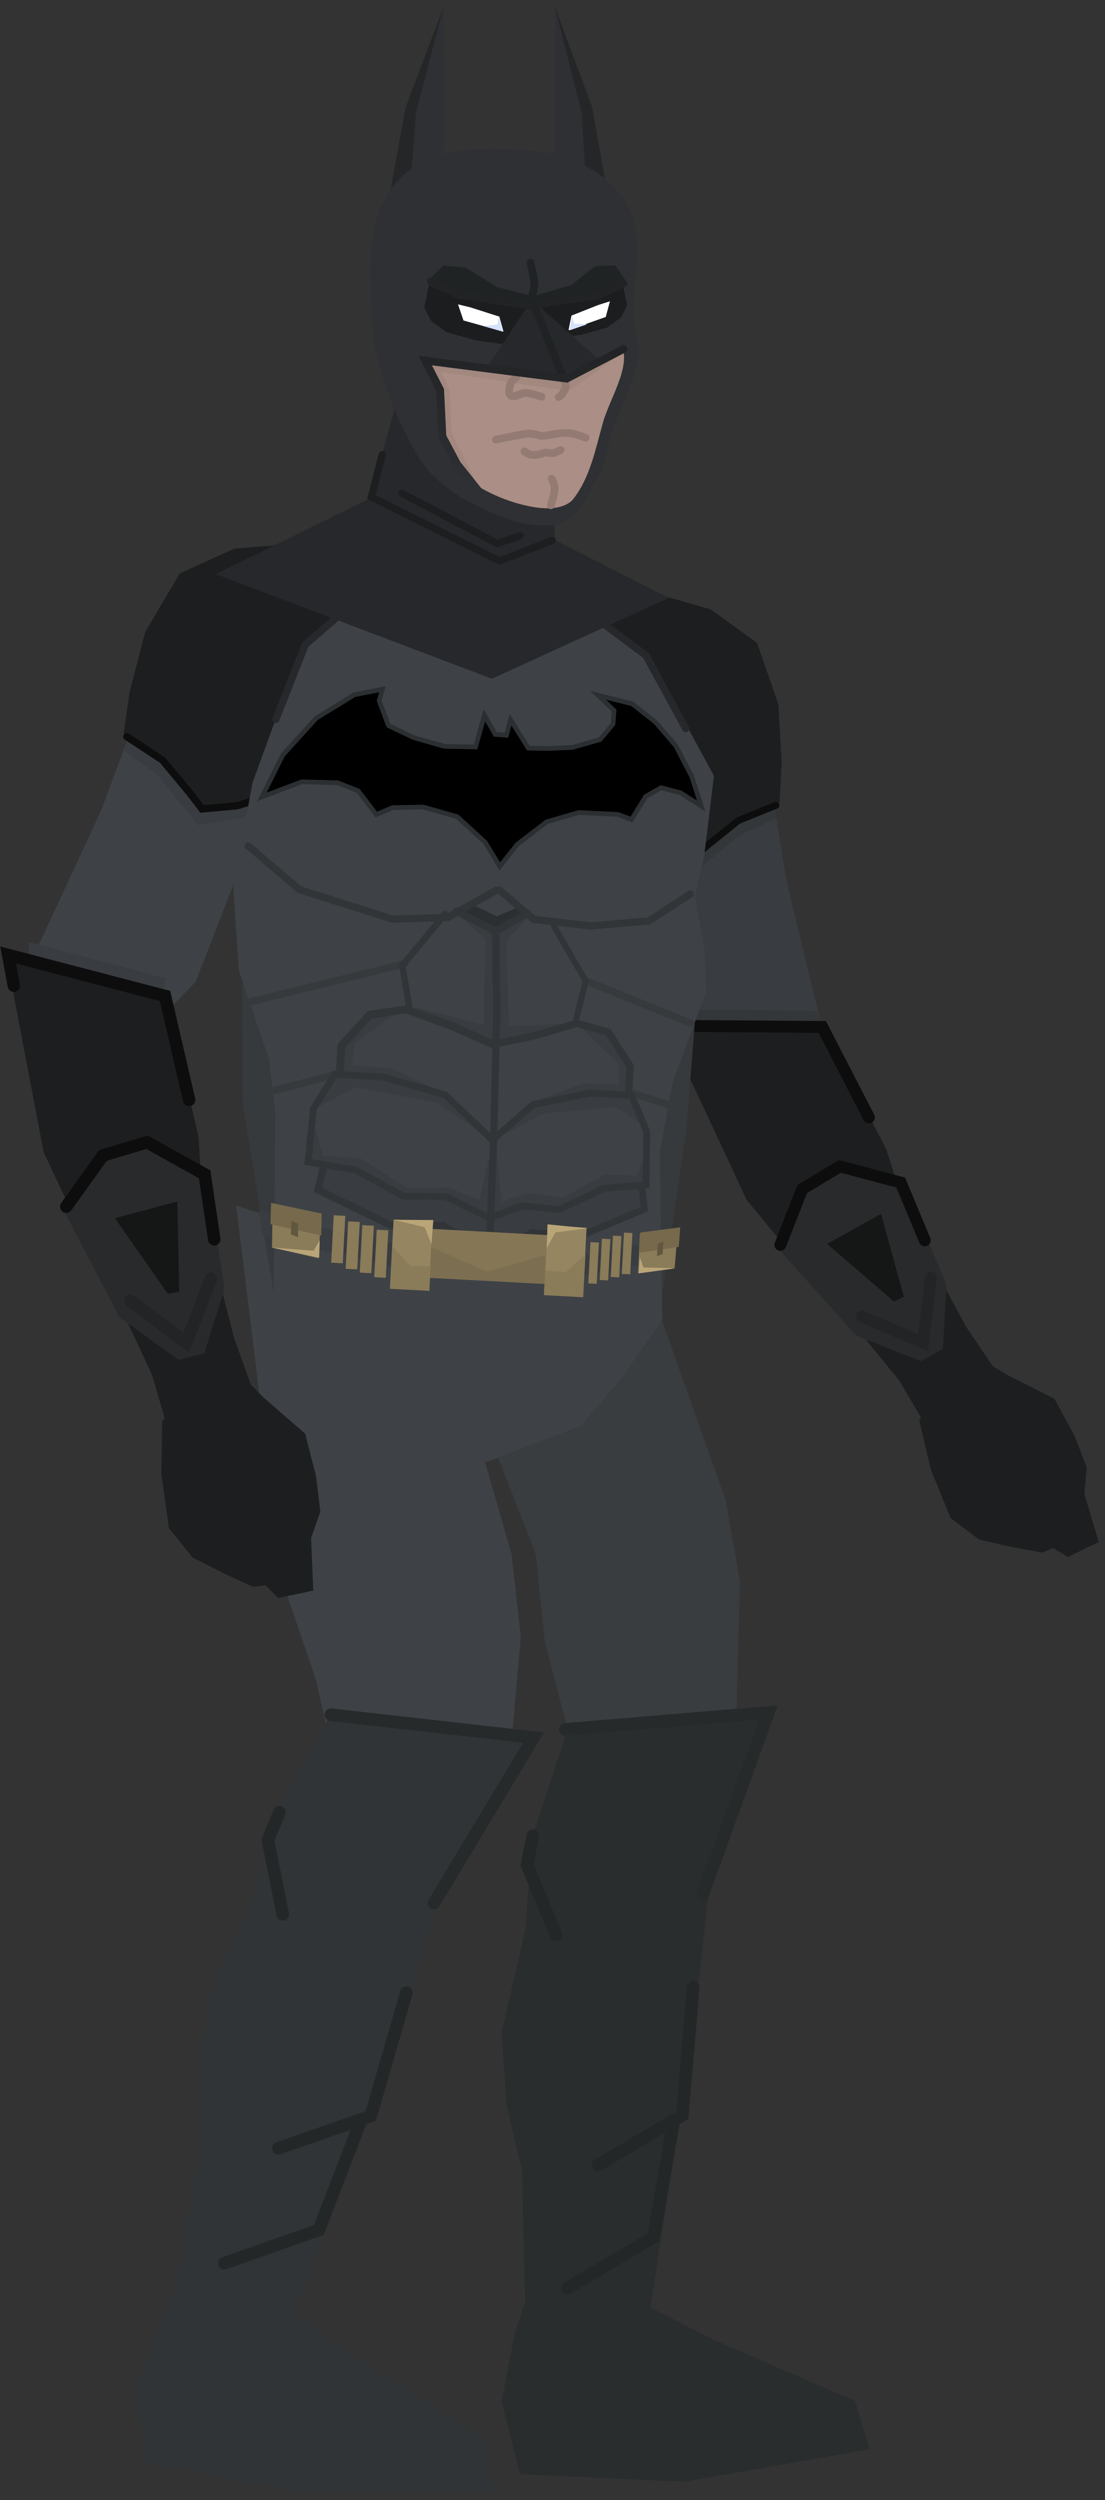 <svg xmlns="http://www.w3.org/2000/svg" xmlns:xlink="http://www.w3.org/1999/xlink" version="1.1" width="145.116" height="328.092" viewBox="0.897 -0.037 145.116 328.092">
  <rect x="0.897" y="-0.037" width="145.116" height="328.092" fill="#333333" stroke="none"/>
  <defs>
    <linearGradient id="grad_1" y2="1" x2="0">
      <stop offset="0" stop-color="#222325" stop-opacity="1"/>
      <stop offset="1" stop-color="#2E3034" stop-opacity="1"/>
    </linearGradient>
  </defs>
  <!-- Exported by Scratch - http://scratch.mit.edu/ -->
  <g id="ID0.17693647183477879">
    <path id="ID0.7729651997797191" fill="#393C40" stroke="none" stroke-linecap="round" d="M 102.324 104.026 L 83.02 104.568 L 85.998 120.833 L 88.299 133.96 L 91.819 139.529 L 95.02 142.945 L 107.193 140.029 L 108.738 134.429 L 104.104 115.188 L 102.324 104.026 Z " stroke-width="0.779"/>
    <path id="ID0.9716172609478235" fill="#34373A" stroke="none" stroke-linecap="round" d="M 98.173 109.463 L 102.917 107.357 L 101.329 101.072 L 83.864 109.777 L 86.651 112.751 L 91.847 114.712 L 98.173 109.463 Z " stroke-width="0.779"/>
    <g id="ID0.38066427363082767">
      <path id="ID0.4757494777441025" fill="#1D1E1F" stroke="none" stroke-linecap="round" d="M 94.206 79.921 L 86.102 77.613 L 70.743 81.771 L 77.784 106.312 L 87.503 111.399 L 91.782 112.561 L 94.92 110.391 L 97.736 107.642 L 103.264 105.322 L 103.548 100.106 L 103.118 92.366 L 100.312 84.323 L 94.206 79.921 Z " stroke-width="0.454"/>
      <path id="ID0.6007084371522069" fill="none" stroke="#0D0D0D" stroke-width="0.908" stroke-linecap="round" d="M 102.799 105.648 L 97.85 107.646 L 93.65 111.031 L 91.779 112.674 L 87.503 111.399 L 83.374 109.106 "/>
    </g>
  </g>
  <g id="ID0.7397577832452953">
    <path id="ID0.6726378230378032" fill="#34373A" stroke="none" stroke-linecap="round" d="M 90.665 132.421 L 108.376 132.606 L 108.737 134.893 L 91.293 134.385 L 90.665 132.421 Z " stroke-width="0.779"/>
    <path id="ID0.6507829907350242" fill="#1D1E1F" stroke="none" stroke-linecap="round" d="M 88.396 134.818 L 108.954 134.691 L 117.285 150.773 L 120.425 160.593 L 127.792 174.096 L 131.289 179.285 L 122.138 186.496 L 118.982 181.12 L 112.968 173.756 L 104.887 164.635 L 98.965 157.441 L 88.396 134.818 Z " stroke-width="0.779"/>
    <path id="ID0.6829322893172503" fill="#1D1E1F" stroke="none" stroke-linecap="round" d="M 121.609 186.341 L 127.995 177.312 L 133.247 180.435 L 139.37 183.526 L 141.981 188.312 L 143.613 192.523 L 143.303 196.019 L 145.184 202.312 L 141.159 204.286 L 139.201 203.137 L 137.741 203.712 L 133.794 202.982 L 129.489 202.004 L 125.729 199.176 L 123.148 192.821 L 121.609 186.341 Z " stroke-width="0.779"/>
    <path id="ID0.47767175547778606" fill="none" stroke="#0D0D0D" stroke-width="1.558" stroke-linecap="round" d="M 90.205 138.134 L 88.579 134.585 L 108.886 134.728 L 115.01 146.603 "/>
    <path id="ID0.5922487881034613" fill="#282A2B" stroke="none" stroke-linecap="round" d="M 103.129 163.847 L 106.469 155.903 L 111.633 153.173 L 119.552 155.329 L 125.201 168.527 L 124.72 176.996 L 121.814 178.582 L 113.33 175.226 L 103.129 163.847 Z " stroke-width="0.779"/>
    <path id="ID0.36820242274552584" fill="#151616" stroke="none" stroke-linecap="round" d="M 109.524 163.208 L 116.597 159.26 L 119.6 170.131 L 118.298 170.753 L 109.524 163.208 Z " stroke-width="0.779"/>
    <path id="ID0.13569410238415003" fill="none" stroke="#232425" stroke-width="1.558" stroke-linecap="round" d="M 114.065 172.758 L 122.133 176.163 L 123.151 167.623 "/>
    <path id="ID0.024502143263816833" fill="none" stroke="#0D0D0D" stroke-width="1.558" stroke-linecap="round" d="M 103.376 163.33 L 106.25 155.995 L 111.197 153.03 L 119.184 155.149 L 122.349 162.737 "/>
  </g>
  <path id="ID0.3809091211296618" fill="#393D40" stroke="none" stroke-linecap="round" d="M 61.433 178.684 L 83.209 160.236 L 96.185 196.795 L 98.076 207.577 L 97.561 226.181 L 89.898 230.938 L 77.709 235.509 L 72.436 215.368 L 71.279 203.97 L 61.433 178.684 Z " stroke-width="0.731"/>
  <path id="ID0.5368814701214433" fill="#292D2E" stroke="none" stroke-linecap="round" d="M 66.769 315.109 L 68.526 305.988 L 71.823 296.252 L 82.453 300.816 L 94.586 306.983 L 113.204 315.06 L 115.089 321.39 L 90.733 325.648 L 69.196 324.667 L 66.769 315.109 Z " stroke-width="0.77"/>
  <path id="ID0.05466862628236413" fill="#292D2E" stroke="none" stroke-linecap="round" d="M 75.527 226.663 L 102.203 224.818 L 95.916 243.249 L 93.966 248.156 L 92.007 266.193 L 85.747 306.462 L 69.975 307.152 L 69.466 284.909 L 67.396 276.093 L 66.781 266.594 L 69.876 253.281 L 70.809 240.995 L 75.527 226.663 Z " stroke-width="0.731"/>
  <path id="ID0.4490455654449761" fill="none" stroke="#272A2B" stroke-width="1.659" stroke-linecap="round" d="M 75.131 226.919 L 101.826 224.689 L 93.212 248.514 "/>
  <path id="ID0.10446935473009944" fill="none" stroke="#242728" stroke-width="1.659" stroke-linecap="round" d="M 91.94 260.786 L 90.502 277.562 L 79.429 284.08 "/>
  <path id="ID0.42170455446466804" fill="none" stroke="#242728" stroke-width="1.659" stroke-linecap="round" d="M 89.314 278.639 L 86.721 293.549 L 75.415 300.243 "/>
  <path id="ID0.047098892275244" fill="none" stroke="#242728" stroke-width="1.659" stroke-linecap="round" d="M 70.88 240.848 L 70.111 244.713 L 73.924 253.882 "/>
  <path id="ID0.3809091211296618" fill="#3E4246" stroke="none" stroke-linecap="round" d="M 31.913 158.167 L 57.325 166.598 L 68.06 203.877 L 69.294 214.753 L 67.651 233.292 L 59.714 237.576 L 47.271 241.399 L 42.325 220.196 L 37.995 207.498 L 31.913 158.167 Z " stroke-width="0.731"/>
  <path id="ID0.5368814701214433" fill="#303436" stroke="none" stroke-linecap="round" d="M 18.919 313.15 L 22.048 304.404 L 26.794 295.287 L 36.602 301.421 L 47.651 309.368 L 64.817 320.194 L 65.713 326.737 L 40.992 327.226 L 19.858 322.967 L 18.919 313.15 Z " stroke-width="0.77"/>
  <path id="ID0.05466862628236413" fill="#303436" stroke="none" stroke-linecap="round" d="M 44.763 224.202 L 71.288 227.583 L 61.535 244.439 L 58.667 248.873 L 53.236 266.183 L 39.26 304.464 L 23.655 302.073 L 27.484 280.156 L 27.169 271.106 L 28.414 261.668 L 34.04 249.212 L 37.346 237.343 L 44.763 224.202 Z " stroke-width="0.731"/>
  <path id="ID0.4490455654449761" fill="none" stroke="#272A2B" stroke-width="1.659" stroke-linecap="round" d="M 44.364 224.987 L 70.982 227.994 L 57.897 249.687 "/>
  <path id="ID0.10446935473009944" fill="none" stroke="#242728" stroke-width="1.659" stroke-linecap="round" d="M 54.262 261.477 L 49.587 277.653 L 37.457 281.892 "/>
  <path id="ID0.42170455446466804" fill="none" stroke="#242728" stroke-width="1.659" stroke-linecap="round" d="M 48.212 278.478 L 42.768 292.598 L 30.375 296.965 "/>
  <path id="ID0.047098892275244" fill="none" stroke="#242728" stroke-width="1.659" stroke-linecap="round" d="M 37.585 237.8 L 36.079 241.441 L 38.035 251.178 "/>
  <g id="ID0.17693647183477879">
    <path id="ID0.7729651997797191" fill="#3E4246" stroke="none" stroke-linecap="round" d="M 18.349 95.129 L 38.078 99.666 L 31.664 115.771 L 26.593 128.789 L 21.826 133.787 L 17.832 136.638 L 5.921 131.131 L 5.487 125.057 L 14.218 106.235 L 18.349 95.129 Z " stroke-width="0.816"/>
    <path id="ID0.9716172609478235" fill="#393C40" stroke="none" stroke-linecap="round" d="M 21.494 101.573 L 17.052 98.431 L 19.98 92.298 L 36.137 104.846 L 32.66 107.328 L 26.915 108.273 L 21.494 101.573 Z " stroke-width="0.816"/>
    <g id="ID0.38066427363082767">
      <path id="ID0.4757494777441025" fill="#1D1E1F" stroke="none" stroke-linecap="round" d="M 31.684 71.958 L 40.49 71.256 L 55.419 78.698 L 43.122 102.47 L 32.084 105.696 L 27.446 106.007 L 24.668 103.13 L 22.34 99.724 L 17.136 96.2 L 17.921 90.779 L 19.958 82.913 L 24.501 75.224 L 31.684 71.958 Z " stroke-width="0.476"/>
      <path id="ID0.6007084371522069" fill="none" stroke="#0D0D0D" stroke-width="0.952" stroke-linecap="round" d="M 17.547 96.63 L 22.223 99.704 L 25.842 104.05 L 27.426 106.125 L 32.084 105.696 L 36.801 104.19 "/>
    </g>
  </g>
  <g id="ID0.9157347986474633">
    <path id="ID0.7477802094072104" fill="#363A3D" stroke="none" stroke-linecap="round" d="M 92.81 125.879 L 73.457 121.748 L 71.265 162.876 L 87.431 172.678 L 91.019 148.313 L 92.81 125.879 Z " stroke-width="0.476"/>
    <path id="ID0.7477802094072104" fill="#363A3D" stroke="none" stroke-linecap="round" d="M 32.663 122.667 L 56.232 121.063 L 54.039 162.191 L 36.923 170.219 L 32.792 144.846 L 32.663 122.667 Z " stroke-width="0.476"/>
    <path id="ID0.4270821204409003" fill="#3E4246" stroke="none" stroke-linecap="round" d="M 34.052 102.717 L 38.521 90.439 L 41.09 84.734 L 48.001 78.07 L 78.949 81.15 L 85.615 85.797 L 88.253 89.99 L 94.658 101.775 L 93.387 112.197 L 92.145 117.615 L 93.441 124.598 L 93.625 130.091 L 91.118 136.871 L 89.223 142.015 L 87.54 151.223 L 87.872 173.175 L 82.3 181.103 L 77.191 187.053 L 64.801 191.828 L 53.384 188.192 L 49.819 181.279 L 45.216 174.596 L 36.846 171.051 L 37.055 145.671 L 36.221 138.952 L 32.265 127.297 L 31.534 116.41 L 34.052 102.717 Z " stroke-width="0.476"/>
    <path id="ID0.052435632329434156" fill="#393C40" stroke="none" stroke-linecap="round" d="M 43.472 153.107 L 47.916 153.391 L 54.326 157.023 L 59.398 157.126 L 65.175 159.222 L 69.417 158.375 L 71.106 157.989 L 85.48 155.346 L 85.662 158.645 L 76.882 162.35 L 70.955 161.724 L 65.206 164.469 L 58.737 160.596 L 52.295 160.681 L 42.632 156.352 L 43.472 153.107 Z " stroke-width="0.476"/>
    <path id="ID0.4987568911164999" fill="none" stroke="#27282B" stroke-width="0.952" stroke-linecap="round" d="M 47.738 78.723 L 40.99 84.562 L 37.129 94.369 "/>
    <path id="ID0.2889464790932834" fill="none" stroke="#27282B" stroke-width="0.952" stroke-linecap="round" d="M 80.231 81.885 L 85.734 85.993 L 90.946 95.569 "/>
    <path id="ID0.8373676878400147" fill="#000000" stroke="#2C2F31" stroke-width="0.616" stroke-linecap="round" d="M 50.694 91.921 L 51.119 90.411 L 47.437 91.13 L 42.414 94.215 L 38.029 99.047 L 35.29 104.546 L 40.536 102.559 L 45.233 102.689 L 47.93 103.746 L 50.313 106.862 L 52.467 105.948 L 56.486 105.872 L 60.941 107.142 L 64.616 110.512 L 66.534 113.669 L 68.841 110.761 L 72.695 107.817 L 76.879 106.597 L 82.031 106.84 L 83.83 107.518 L 85.684 104.498 L 87.702 103.341 L 90.275 104.003 L 92.995 105.756 L 91.751 101.879 L 89.668 97.86 L 86.978 94.72 L 83.922 92.323 L 79.455 91.207 L 81.538 93.22 L 81.402 94.984 L 79.702 97.014 L 76.073 98.046 L 72.898 98.187 L 70.278 98.139 L 67.942 94.409 L 67.399 96.451 L 65.941 96.338 L 64.514 93.836 L 63.344 97.99 L 59.261 97.907 L 55.184 96.743 L 51.909 95.179 L 50.694 91.921 Z "/>
    <path id="ID0.5698574706912041" fill="none" stroke="#313537" stroke-width="0.952" stroke-linecap="round" d="M 43.41 152.936 L 42.645 156.114 L 52.289 160.8 L 59.083 160.805 L 64.974 164.337 "/>
    <path id="ID0.5698574706912041" fill="none" stroke="#313537" stroke-width="0.893" stroke-linecap="round" d="M 85.163 155.405 L 85.51 158.642 L 76.687 162.344 L 70.8 161.672 L 65.344 164.6 "/>
    <path id="ID0.8947288258932531" fill="#393C40" stroke="none" stroke-linecap="round" d="M 45.354 141.072 L 52.373 141.327 L 59.808 143.63 L 65.172 149.447 L 58.321 144.695 L 47.655 142.625 L 42.383 145.372 L 45.354 141.072 Z " stroke-width="0.476"/>
    <path id="ID0.8947288258932531" fill="#393C40" stroke="none" stroke-linecap="round" d="M 83.981 144.097 L 77.78 143.661 L 71.021 144.989 L 65.754 149.603 L 72.23 146.066 L 81.81 145.248 L 86.191 148.161 L 83.981 144.097 Z " stroke-width="0.421"/>
    <path id="ID0.9897695370018482" fill="#393C40" stroke="none" stroke-linecap="round" d="M 48.148 153.499 L 41.636 152.675 L 42.311 148.062 L 43.313 151.62 L 48.393 152.034 L 54.34 155.855 L 59.827 155.79 L 63.84 157.435 L 65.637 149.663 L 65.353 159.47 L 59.873 157.175 L 54.001 156.862 L 48.148 153.499 Z " stroke-width="0.476"/>
    <path id="ID0.9897695370018482" fill="#393C40" stroke="none" stroke-linecap="round" d="M 80.333 155.513 L 85.885 155.365 L 85.753 151.035 L 84.575 154.231 L 80.265 154.135 L 74.905 157.108 L 70.299 156.53 L 66.77 157.673 L 65.993 150.314 L 65.306 159.413 L 70.13 157.807 L 75.096 158.072 L 80.333 155.513 Z " stroke-width="0.423"/>
    <path id="ID0.3524594851769507" fill="#393C40" stroke="none" stroke-linecap="round" d="M 60.406 119.395 L 66.185 121.896 L 70.755 119.803 L 67.39 123.439 L 67.748 134.615 L 76.852 134.242 L 66.249 137.253 L 54.849 131.949 L 64.418 134.485 L 64.614 123.195 L 60.406 119.395 Z " stroke-width="0.476"/>
    <path id="ID0.9214867809787393" fill="#393C40" stroke="none" stroke-linecap="round" d="M 45.56 137.197 L 48.756 133.147 L 53.562 132.45 L 47.484 136.894 L 47.09 139.805 L 52.127 140.122 L 60.111 143.766 L 51.249 141.386 L 45.401 141.074 L 45.56 137.197 Z " stroke-width="0.476"/>
    <path id="ID0.9214867809787393" fill="#393C40" stroke="none" stroke-linecap="round" d="M 83.85 139.983 L 81.344 135.823 L 77.041 134.683 L 82.13 139.505 L 82.199 142.307 L 77.584 142.107 L 70.796 144.589 L 78.257 143.394 L 83.609 143.679 L 83.85 139.983 Z " stroke-width="0.445"/>
    <path id="ID0.8679121839813888" fill="#2C2F31" stroke="none" stroke-linecap="round" d="M 62.416 118.403 L 66.134 120.222 L 69.549 118.759 L 70.45 119.761 L 66.385 122.214 L 60.751 119.673 L 62.416 118.403 Z " stroke-width="0.476"/>
    <path id="ID0.24770551454275846" fill="none" stroke="#313537" stroke-width="0.952" stroke-linecap="round" d="M 66.539 116.793 L 70.985 120.606 L 78.448 121.481 L 86.113 120.817 L 91.546 117.292 "/>
    <path id="ID0.20603158557787538" fill="none" stroke="#313537" stroke-width="0.952" stroke-linecap="round" d="M 33.502 110.984 L 40.23 116.706 L 52.421 120.575 L 59.704 120.367 L 66.094 116.774 "/>
    <g id="ID0.5272086253389716">
      <path id="ID0.24770551454275846" fill="none" stroke="#363A3D" stroke-width="0.952" stroke-linecap="round" d="M 35.187 143.526 L 45.246 140.892 "/>
      <path id="ID0.24770551454275846" fill="none" stroke="#363A3D" stroke-width="0.952" stroke-linecap="round" d="M 33.267 131.559 L 53.996 126.442 "/>
    </g>
    <g id="ID0.5272086253389716">
      <path id="ID0.24770551454275846" fill="none" stroke="#363A3D" stroke-width="0.952" stroke-linecap="round" d="M 90.498 145.534 L 83.667 143.335 "/>
      <path id="ID0.24770551454275846" fill="none" stroke="#363A3D" stroke-width="0.952" stroke-linecap="round" d="M 91.607 134.236 L 78.005 128.743 "/>
    </g>
    <g id="ID0.7887678607366979">
      <path id="ID0.753661650698632" fill="none" stroke="#313537" stroke-width="0.952" stroke-linecap="round" d="M 60.875 119.539 L 65.979 122.195 L 70.159 119.796 "/>
      <g id="ID0.8167418288066983">
        <path id="ID0.9553722990676761" fill="none" stroke="#313537" stroke-width="1.041" stroke-linecap="round" d="M 65.825 137.091 L 60.334 134.653 L 54.27 132.423 L 49.456 133.12 L 45.724 137.212 L 45.541 140.659 "/>
        <path id="ID0.5982440118677914" fill="none" stroke="#313537" stroke-width="0.854" stroke-linecap="round" d="M 54.639 132.032 L 53.732 126.683 L 59.337 119.914 "/>
      </g>
      <g id="ID0.7324484633281827">
        <path id="ID0.04993448918685317" fill="none" stroke="#313537" stroke-width="0.952" stroke-linecap="round" d="M 65.985 122.076 L 66.141 132.575 L 65.742 149.004 L 65.111 165.301 "/>
        <g id="ID0.8167418288066983">
          <path id="ID0.9553722990676761" fill="none" stroke="#313537" stroke-width="0.97" stroke-linecap="round" d="M 66.027 136.954 L 71.127 135.867 L 76.651 134.254 L 80.791 135.429 L 83.644 139.872 L 83.46 143.319 "/>
          <path id="ID0.5982440118677914" fill="none" stroke="#313537" stroke-width="0.792" stroke-linecap="round" d="M 76.497 133.946 L 77.825 128.716 L 73.6 121.423 "/>
          <path id="ID0.3567589442245662" fill="none" stroke="#313537" stroke-width="0.897" stroke-linecap="round" d="M 65.51 149.618 L 70.897 144.923 L 78.317 143.411 L 83.837 143.705 L 85.827 148.46 L 85.746 155.489 L 80.167 155.907 L 74.357 158.696 L 69.456 158.197 L 65.155 159.803 L 59.455 156.996 L 53.859 156.936 L 47.605 153.504 L 41.349 152.455 L 42.057 145.459 L 44.855 140.96 L 51.128 141.294 L 59.349 143.639 L 64.897 148.918 Z "/>
        </g>
      </g>
    </g>
    <g id="ID0.9312638868577778">
      <path id="ID0.2888958193361759" fill="#393C40" stroke="none" stroke-linecap="round" d="M 45.641 161.38 L 55.733 164.005 L 54.983 166.885 L 44.892 164.26 L 45.641 161.38 Z " stroke-width="0.476"/>
      <path id="ID0.2888958193361759" fill="#393C40" stroke="none" stroke-linecap="round" d="M 34.904 158.735 L 46.233 161.805 L 45.483 164.685 L 35.392 162.06 L 34.904 158.735 Z " stroke-width="0.476"/>
      <g id="ID0.36424446757882833">
        <path id="ID0.7359844641759992" fill="#8A7B59" stroke="none" d="M 48.473 160.739 L 49.995 160.821 L 49.663 167.049 L 48.141 166.968 L 48.473 160.739 Z " stroke-width="0.476"/>
        <path id="ID0.7359844641759992" fill="#8A7B59" stroke="none" d="M 46.623 160.239 L 48.145 160.321 L 47.812 166.549 L 46.291 166.468 L 46.623 160.239 Z " stroke-width="0.476"/>
        <path id="ID0.7359844641759992" fill="#8A7B59" stroke="none" d="M 44.723 159.44 L 46.245 159.521 L 45.913 165.749 L 44.391 165.668 L 44.723 159.44 Z " stroke-width="0.476"/>
        <path id="ID0.7359844641759992" fill="#8A7B59" stroke="none" d="M 50.373 161.339 L 51.895 161.421 L 51.562 167.649 L 50.041 167.568 L 50.373 161.339 Z " stroke-width="0.476"/>
      </g>
      <g id="ID0.1049797898158431">
        <path id="ID0.08871637750416994" fill="#8A7B59" stroke="none" stroke-linecap="round" d="M 36.72 158.115 L 43.06 159.502 L 42.714 165.087 L 36.614 163.689 L 36.72 158.115 Z " stroke-width="0.476"/>
        <path id="ID0.13805592898279428" fill="#76694C" stroke="none" stroke-linecap="round" d="M 36.496 157.815 L 43.144 159.219 L 43.086 162.101 L 36.419 160.601 L 36.496 157.815 Z " stroke-width="0.476"/>
        <path id="ID0.3221200187690556" fill="#61563F" stroke="none" stroke-linecap="round" d="M 39.189 160.16 L 40.047 160.568 L 40.031 162.327 L 39.094 161.941 L 39.189 160.16 Z " stroke-width="0.517"/>
        <path id="ID0.1420820001512766" fill="#BAA578" stroke="none" stroke-linecap="round" d="M 42.097 164.093 L 42.887 162.705 L 42.811 165.013 L 36.612 163.682 L 42.097 164.093 Z " stroke-width="0.476"/>
      </g>
      <path id="ID0.2888958193361759" fill="#393C40" stroke="none" stroke-linecap="round" d="M 83.085 163.686 L 75.575 165.102 L 75.872 167.658 L 83.381 166.242 L 83.085 163.686 Z " stroke-width="0.381"/>
      <path id="ID0.2888958193361759" fill="#393C40" stroke="none" stroke-linecap="round" d="M 89.714 162.236 L 82.625 163.802 L 82.922 166.358 L 89.138 165.123 L 89.714 162.236 Z " stroke-width="0.381"/>
      <path id="ID0.7359844641759992" fill="#8A7B59" stroke="none" d="M 81.051 162.576 L 79.945 162.517 L 79.656 167.935 L 80.762 167.994 L 81.051 162.576 Z " stroke-width="0.382"/>
      <path id="ID0.7359844641759992" fill="#8A7B59" stroke="none" d="M 82.501 162.176 L 81.395 162.117 L 81.106 167.535 L 82.212 167.594 L 82.501 162.176 Z " stroke-width="0.382"/>
      <path id="ID0.7359844641759992" fill="#8A7B59" stroke="none" d="M 83.951 161.776 L 82.845 161.717 L 82.556 167.135 L 83.662 167.194 L 83.951 161.776 Z " stroke-width="0.382"/>
      <path id="ID0.7359844641759992" fill="#8A7B59" stroke="none" d="M 79.551 163.026 L 78.445 162.967 L 78.156 168.385 L 79.262 168.444 L 79.551 163.026 Z " stroke-width="0.382"/>
      <g id="ID0.1049797898158431">
        <path id="ID0.08871637750416994" fill="#8A7B59" stroke="none" stroke-linecap="round" d="M 89.922 161.193 L 84.934 161.897 L 84.695 167.062 L 89.501 166.327 L 89.922 161.193 Z " stroke-width="0.405"/>
        <path id="ID0.13805592898279428" fill="#76694C" stroke="none" stroke-linecap="round" d="M 90.231 161.021 L 85.004 161.712 L 84.789 164.367 L 90.039 163.589 L 90.231 161.021 Z " stroke-width="0.405"/>
        <path id="ID0.3221200187690556" fill="#61563F" stroke="none" stroke-linecap="round" d="M 88.007 162.882 L 87.312 163.179 L 87.166 164.798 L 87.919 164.527 L 88.007 162.882 Z " stroke-width="0.44"/>
        <path id="ID0.1420820001512766" fill="#BAA578" stroke="none" stroke-linecap="round" d="M 85.401 166.288 L 84.921 164.941 L 84.771 167.07 L 89.647 166.404 L 85.401 166.288 Z " stroke-width="0.405"/>
      </g>
      <g id="ID0.6836685389280319">
        <path id="ID0.09357938077300787" fill="#857656" stroke="none" d="M 56.369 161.168 L 74.318 162.125 L 73.976 168.544 L 56.027 167.587 L 56.369 161.168 Z " stroke-width="0.428"/>
        <path id="ID0.6492703901603818" fill="#7C6E50" stroke="none" stroke-linecap="round" d="M 56.898 163.335 L 64.935 166.862 L 73.92 164.242 L 73.693 168.497 L 56.671 167.59 L 56.898 163.335 Z " stroke-width="0.476"/>
        <g id="ID0.9254062357358634">
          <g id="ID0.49943465692922473">
            <path id="ID0.140373723115772" fill="#968561" stroke="none" d="M 72.822 160.801 L 77.933 161.073 L 77.452 170.107 L 72.341 169.835 L 72.822 160.801 Z " stroke-width="0.476"/>
            <path id="ID0.8286363878287375" fill="#BAA578" stroke="none" stroke-linecap="round" d="M 72.799 160.633 L 78.016 161.149 L 73.839 161.689 L 72.703 163.774 L 72.799 160.633 Z " stroke-width="0.476"/>
            <path id="ID0.7362233307212591" fill="#8A7B59" stroke="none" stroke-linecap="round" d="M 72.498 166.72 L 75.206 166.912 L 77.784 164.618 L 77.486 170.204 L 72.327 169.929 L 72.498 166.72 Z " stroke-width="0.476"/>
          </g>
          <g id="ID0.49943465692922473">
            <path id="ID0.140373723115772" fill="#968561" stroke="none" d="M 57.699 160.272 L 52.588 160 L 52.106 169.034 L 57.218 169.306 L 57.699 160.272 Z " stroke-width="0.476"/>
            <path id="ID0.8286363878287375" fill="#BAA578" stroke="none" stroke-linecap="round" d="M 57.805 160.073 L 52.562 160.032 L 56.658 161.014 L 57.566 163.208 L 57.805 160.073 Z " stroke-width="0.476"/>
            <path id="ID0.7362233307212591" fill="#8A7B59" stroke="none" stroke-linecap="round" d="M 57.457 166.158 L 54.744 166.061 L 52.425 163.506 L 52.127 169.093 L 57.286 169.368 L 57.457 166.158 Z " stroke-width="0.476"/>
          </g>
        </g>
      </g>
    </g>
  </g>
  <g id="ID0.8333355090580881">
    <path id="ID0.9286923445761204" fill="#27282B" stroke="none" stroke-linecap="round" d="M 55.274 44.352 L 74.023 46.438 L 73.708 70.795 L 88.705 78.428 L 65.493 89.036 L 29.257 75.305 L 49.47 65.362 L 55.274 44.352 Z " stroke-width="0.476"/>
    <path id="ID0.5448851804248989" fill="none" stroke="#1D1E1F" stroke-width="0.952" stroke-linecap="round" d="M 51.084 59.651 L 49.666 65.178 L 66.496 73.586 L 73.42 70.881 "/>
    <path id="ID0.262191956397146" fill="none" stroke="#1D1E1F" stroke-width="0.952" stroke-linecap="round" d="M 53.684 64.689 L 66.189 71.289 L 69.224 70.268 "/>
  </g>
  <g id="ID0.3450673264451325">
    <g id="ID0.9831569031812251">
      <path id="ID0.0877610077150166" fill="#2E3034" stroke="none" stroke-linecap="round" d="M 78.384 13.917 L 73.835 0.793 L 73.784 29.321 L 81.455 29.335 L 78.384 13.917 Z " stroke-width="0.587"/>
      <path id="ID0.796130308881402" fill="#242628" stroke="none" stroke-linecap="round" d="M 78.657 13.99 L 73.753 0.865 L 77.284 14.709 L 78.198 29.598 L 81.373 29.309 L 78.657 13.99 Z " stroke-width="0.587"/>
    </g>
    <g id="ID0.9831569031812251">
      <path id="ID0.0877610077150166" fill="#2E3034" stroke="none" stroke-linecap="round" d="M 54.583 14.051 L 59.179 0.943 L 59.128 29.471 L 51.457 29.457 L 54.583 14.051 Z " stroke-width="0.587"/>
      <path id="ID0.796130308881402" fill="#242628" stroke="none" stroke-linecap="round" d="M 54.141 14.117 L 59.092 1.01 L 55.511 14.841 L 54.393 29.399 L 51.37 29.426 L 54.141 14.117 Z " stroke-width="0.587"/>
    </g>
    <path id="ID0.8999492498114705" fill="#2E3034" stroke="none" stroke-linecap="round" d="M 72.09 19.9 C 76.493 20.387 81.22 23.106 83.346 26.992 C 85.771 31.43 83.813 37.025 84.104 42.021 C 84.274 43.725 85.063 45.479 84.73 47.103 C 84.05 50.405 82.371 53.431 81.284 56.622 C 80.571 58.714 80.412 61.068 79.24 62.969 C 77.92 65.219 76.572 68.351 73.972 68.802 C 70.116 69.47 66.043 67.622 62.597 65.861 C 59.766 64.413 57.116 62.197 55.547 59.421 C 52.736 54.272 50.185 48.607 49.81 42.722 C 49.394 36.199 48.639 28.131 53.401 23.423 C 57.661 18.889 65.544 19.179 72.09 19.9 Z " stroke-width="0.508"/>
    <path id="ID0.2441388238221407" fill="#AB8E85" stroke="none" d="M 69.733 44.742 C 73.813 44.916 79.258 41.761 81.978 44.513 C 84.429 47.108 81.052 51.963 80.075 55.435 C 79.102 58.888 78.407 62.626 76.164 65.475 C 75.094 66.741 72.869 66.809 71.139 66.533 C 68.028 66.034 64.968 64.745 62.377 62.95 C 59.695 61.093 56.151 59.057 55.585 55.831 C 54.869 51.745 55.543 46.351 58.746 43.781 C 61.684 41.537 66.064 44.585 69.733 44.742 Z " stroke-width="1.256"/>
    <path id="ID0.46721756737679243" fill="#A2887F" stroke="none" stroke-linecap="round" d="M 55.107 45.858 L 56.782 46.547 L 82.795 46.212 L 75.571 51.279 L 58.836 48.785 L 59.95 51.175 L 60.194 56.789 L 63.813 63.985 L 59.253 57.296 L 55.107 45.858 Z " stroke-width="0.508"/>
    <path id="ID0.8256730306893587" fill="none" stroke="#937B73" stroke-width="1.016" stroke-linecap="round" d="M 66.039 57.66 C 66.039 57.66 68.739 57.068 70.105 56.88 C 70.446 56.833 70.784 56.911 71.121 56.958 C 71.462 57.006 71.791 57.174 72.136 57.163 C 72.82 57.141 73.49 56.945 74.169 56.862 C 74.506 56.82 74.846 56.783 75.185 56.787 C 75.525 56.792 75.87 56.813 76.201 56.891 C 76.745 57.019 77.8 57.402 77.8 57.402 "/>
    <path id="ID0.7592270169407129" fill="none" stroke="#937B73" stroke-width="1.016" stroke-linecap="round" d="M 74.517 59.012 C 74.517 59.012 73.895 59.356 73.551 59.416 C 73.218 59.476 72.872 59.33 72.535 59.364 C 72.196 59.398 71.882 59.574 71.544 59.616 C 71.208 59.658 70.858 59.69 70.528 59.614 C 70.248 59.55 69.767 59.206 69.767 59.206 "/>
    <path id="ID0.5332203092984855" fill="none" stroke="#937B73" stroke-width="1.016" stroke-linecap="round" d="M 68.665 49.54 C 68.665 49.54 68.059 49.97 67.953 50.3 C 67.815 50.743 67.559 51.587 68.001 51.901 C 68.581 52.192 69.341 51.466 70.033 51.523 C 70.704 51.582 72.014 52.035 72.014 52.035 "/>
    <path id="ID0.2278452254831791" fill="none" stroke="#937B73" stroke-width="1.016" stroke-linecap="round" d="M 73.016 45.89 C 73.016 45.89 73.946 47.754 74.408 48.686 C 74.562 48.998 74.732 49.305 74.863 49.627 C 74.994 49.949 75.206 50.271 75.192 50.618 C 75.177 50.967 74.97 51.288 74.783 51.583 C 74.659 51.78 74.275 52.065 74.275 52.065 "/>
    <path id="ID0.6473136460408568" fill="none" stroke="#937B73" stroke-width="1.016" stroke-linecap="round" d="M 73.35 62.792 C 73.35 62.792 73.666 63.428 73.716 63.773 C 73.765 64.108 73.704 64.456 73.64 64.789 C 73.544 65.29 73.237 66.269 73.237 66.269 "/>
    <path id="ID0.11669129692018032" fill="#2E3034" stroke="none" stroke-linecap="round" d="M 57.047 40.527 L 80.287 42.346 L 84.219 45.02 L 74.812 49.703 L 54.114 47.126 L 57.047 40.527 Z " stroke-width="0.508"/>
    <path id="ID0.14635155349969864" fill="#2E3034" stroke="none" stroke-linecap="round" d="M 54.371 45.78 L 56.224 46.164 L 58.857 51.377 L 59.151 57.143 L 60.974 60.957 L 63.863 64.493 L 55.642 59.271 L 54.371 45.78 Z " stroke-width="0.508"/>
    <path id="ID0.28340246016159654" fill="#1C1D1F" stroke="none" stroke-linecap="round" d="M 57.211 37.383 L 60.638 38.928 L 70.304 39.837 L 70.293 45.589 L 63.355 44.631 L 59.495 43.544 L 57.472 42.028 L 56.611 40.298 L 57.211 37.383 Z " stroke-width="0.54"/>
    <path id="ID0.6101007834076881" fill="#FFFFFF" stroke="none" stroke-linecap="round" d="M 61.047 39.905 L 62.7 40.308 L 66.477 41.516 L 67.019 43.485 L 61.766 42.023 L 61.047 39.905 Z " stroke-width="0.406"/>
    <path id="ID0.28340246016159654" fill="#1C1D1F" stroke="none" stroke-linecap="round" d="M 82.729 37.451 L 79.668 38.819 L 71.046 39.598 L 71.037 44.727 L 77.227 43.895 L 80.672 42.938 L 82.481 41.593 L 83.254 40.053 L 82.729 37.451 Z " stroke-width="0.482"/>
    <path id="ID0.6101007834076881" fill="#FFFFFF" stroke="none" stroke-linecap="round" d="M 80.996 39.503 L 79.454 39.991 L 75.946 41.381 L 75.559 43.285 L 80.45 41.559 L 80.996 39.503 Z " stroke-width="0.386"/>
    <g id="ID0.07940126257017255">
      <path id="ID0.46257128613069654" fill="#27282B" stroke="none" stroke-linecap="round" d="M 70.486 39.664 L 74.812 49.629 L 64.781 48.341 L 70.486 39.664 Z " stroke-width="0.508"/>
      <path id="ID0.9845890481956303" fill="#27282B" stroke="none" stroke-linecap="round" d="M 71.299 39.79 L 79.567 47.171 L 74.888 49.703 L 71.299 39.79 Z " stroke-width="0.508"/>
    </g>
    <path id="ID0.20071752788498998" fill="#202324" stroke="none" d="M 62.053 35.076 L 66.189 37.649 L 70.937 38.826 L 71.01 40.223 L 63.24 38.939 L 57.351 36.592 L 59.081 34.817 L 62.053 35.076 Z " stroke-width="0.508"/>
    <path id="ID0.20071752788498998" fill="#202324" stroke="none" d="M 79.019 34.906 L 75.962 37.347 L 70.716 38.899 L 70.644 40.181 L 77.777 39.028 L 83.21 37.011 L 81.676 34.77 L 79.019 34.906 Z " stroke-width="0.466"/>
    <path id="ID0.521138689480722" fill="none" stroke="#212325" stroke-width="0.906" stroke-linecap="round" d="M 82.813 37.18 L 79.571 38.76 L 71.029 39.991 "/>
    <path id="ID0.17828734638169408" fill="none" stroke="#202324" stroke-width="1.016" stroke-linecap="round" d="M 74.712 49.144 L 71.803 41.899 C 70.807 39.478 70.954 40.047 70.767 39.078 C 70.701 38.739 70.92 38.403 70.972 38.062 C 71.023 37.726 71.087 37.386 71.075 37.046 C 71.063 36.703 70.965 36.367 70.899 36.03 C 70.797 35.504 70.572 34.454 70.572 34.454 "/>
    <path id="ID0.521138689480722" fill="none" stroke="#212325" stroke-width="1.016" stroke-linecap="round" d="M 57.493 36.873 L 61.123 38.657 L 70.697 40.072 "/>
    <path id="ID0.8012696979567409" fill="none" stroke="url(#grad_1)" stroke-width="1.016" stroke-linecap="round" d="M 82.795 45.755 L 75.32 49.653 L 56.73 47.283 L 58.705 51.148 L 58.999 57.245 L 60.923 60.855 L 63.812 64.493 "/>
    <path id="ID0.043594349175691605" fill="#D7E2FD" stroke="none" stroke-linecap="round" d="M 66.206 42.549 L 66.436 41.432 L 66.941 43.49 L 64.351 42.749 L 66.206 42.549 Z " stroke-width="0.508"/>
    <path id="ID0.043594349175691605" fill="#D7E2FD" stroke="none" stroke-linecap="round" d="M 76.299 42.431 L 76.036 41.428 L 75.677 43.321 L 77.993 42.523 L 76.299 42.431 Z " stroke-width="0.462"/>
  </g>
  <g id="ID0.7397577832452953">
    <path id="ID0.6726378230378032" fill="#393C40" stroke="none" stroke-linecap="round" d="M 4.636 123.578 L 22.586 128.329 L 22.363 130.747 L 4.768 125.736 L 4.636 123.578 Z " stroke-width="0.816"/>
    <path id="ID0.6507829907350242" fill="#1D1E1F" stroke="none" stroke-linecap="round" d="M 1.726 125.478 L 22.649 130.647 L 26.971 149.136 L 27.631 159.924 L 31.638 175.543 L 33.854 181.718 L 22.696 186.687 L 20.875 180.411 L 16.661 171.378 L 10.8 160.027 L 6.636 151.191 L 1.726 125.478 Z " stroke-width="0.816"/>
    <path id="ID0.6829322893172503" fill="#1D1E1F" stroke="none" stroke-linecap="round" d="M 22.199 186.393 L 31.015 178.864 L 35.547 183.391 L 40.973 188.11 L 42.393 193.646 L 42.966 198.345 L 41.75 201.818 L 42.039 208.698 L 37.441 209.667 L 35.748 207.994 L 34.115 208.202 L 30.293 206.443 L 26.171 204.34 L 23.078 200.497 L 22.093 193.375 L 22.199 186.393 Z " stroke-width="0.816"/>
    <path id="ID0.47767175547778606" fill="none" stroke="#0D0D0D" stroke-width="1.633" stroke-linecap="round" d="M 2.71 129.314 L 1.972 125.288 L 22.57 130.667 L 25.733 144.311 "/>
    <path id="ID0.5922487881034613" fill="#282A2B" stroke="none" stroke-linecap="round" d="M 9.168 158.641 L 14.61 151.429 L 20.561 149.987 L 28.053 154.218 L 30.392 169.086 L 27.721 177.567 L 24.36 178.43 L 16.602 172.834 L 9.168 158.641 Z " stroke-width="0.816"/>
    <path id="ID0.36820242274552584" fill="#151616" stroke="none" stroke-linecap="round" d="M 15.979 159.829 L 24.183 157.64 L 24.434 169.46 L 22.951 169.757 L 15.979 159.829 Z " stroke-width="0.816"/>
    <path id="ID0.13569410238415003" fill="none" stroke="#232425" stroke-width="1.633" stroke-linecap="round" d="M 18.033 170.646 L 25.355 176.186 L 28.59 167.77 "/>
    <path id="ID0.024502143263816833" fill="none" stroke="#0D0D0D" stroke-width="1.633" stroke-linecap="round" d="M 9.601 158.312 L 14.411 151.599 L 20.203 149.86 L 27.773 154.071 L 29.034 162.599 "/>
  </g>
</svg>
